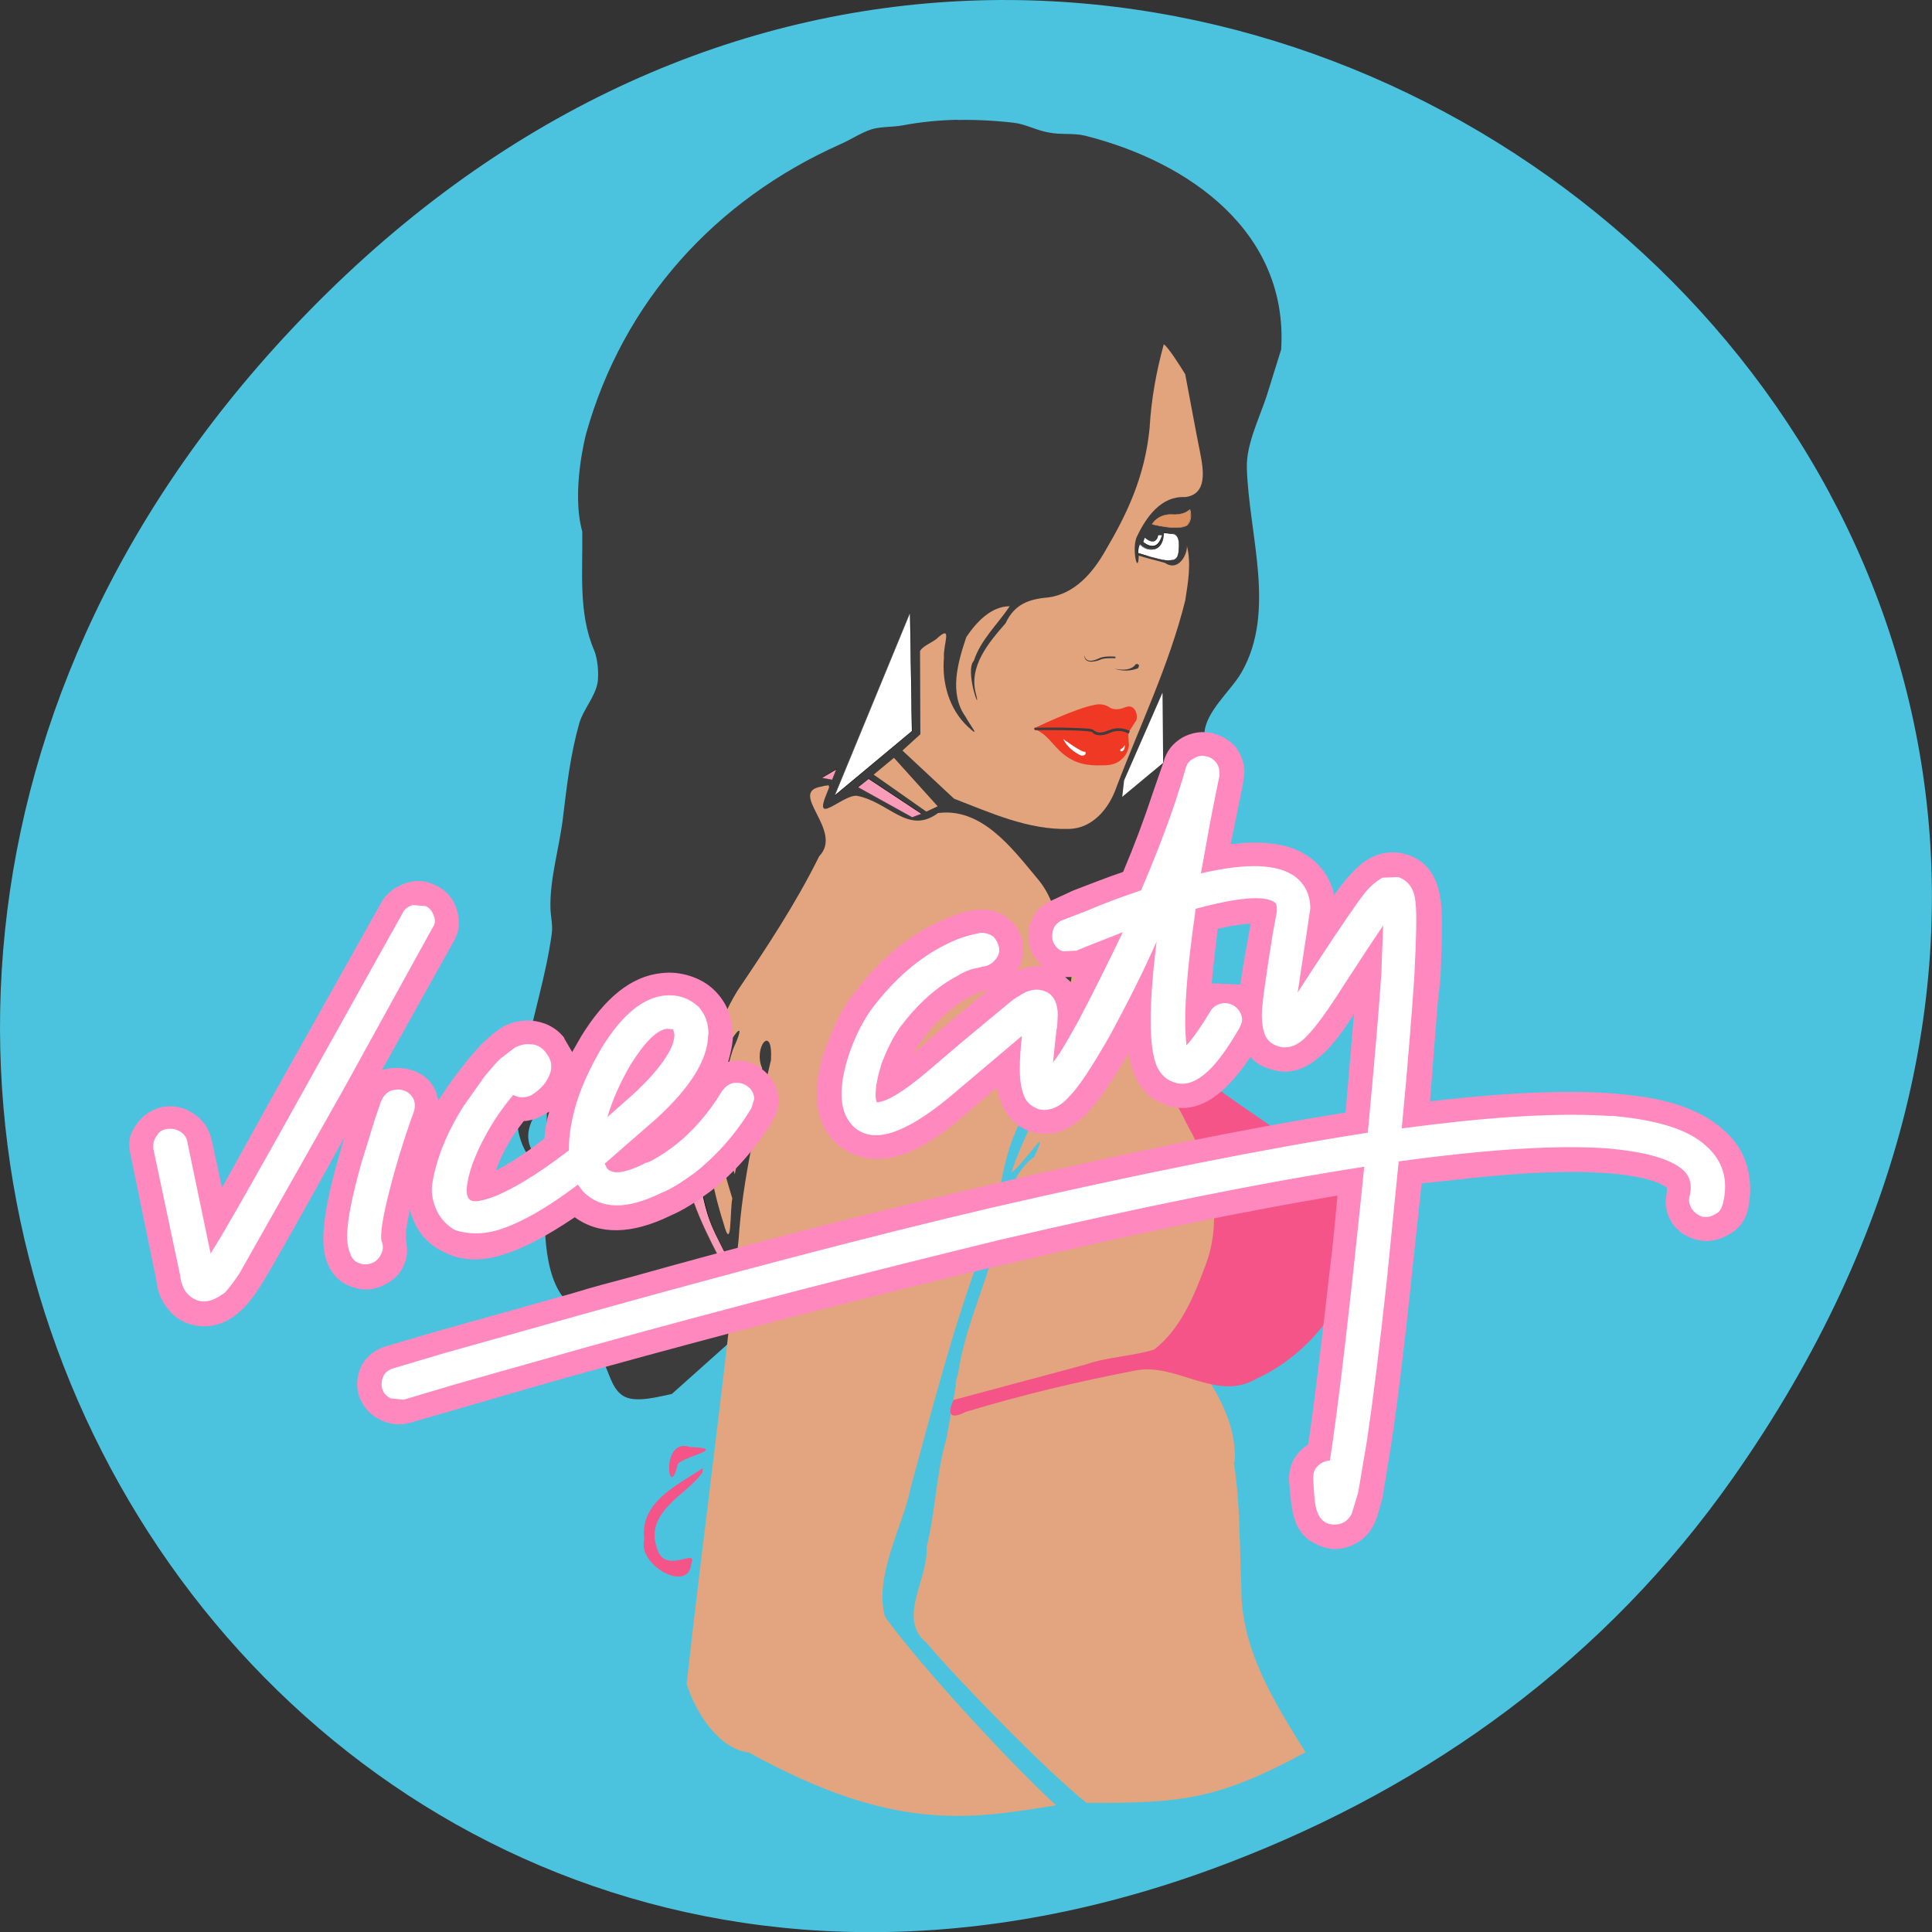 <svg xmlns="http://www.w3.org/2000/svg" viewBox="0 0 24 24"><rect x="0" y="0" width="24" height="24" fill="#333333" stroke="none"/><path d="m 21.527 18.359 c 8.629 -12.273 -7.309 -24.711 -17.473 -14.711 c -9.578 9.426 -0.699 24.07 11.219 19.488 c 2.488 -0.953 4.672 -2.523 6.254 -4.777" fill="#4cc3de"/><path d="m 11.898 1.488 c -0.23 0.004 -0.461 0.027 -0.688 0.07 c -0.129 0.023 -0.254 0.012 -0.379 0.047 c -0.137 0.043 -0.266 0.133 -0.395 0.188 c -1.547 0.691 -2.695 1.949 -3.156 3.598 c 0 0 -0.188 0.707 -0.047 1.211 c 0.008 0.496 -0.051 1.016 0.148 1.477 c 0.043 0.102 0.059 0.281 0.043 0.398 c -0.031 0.18 -0.176 0.332 -0.227 0.504 c -0.109 0.383 -0.156 0.777 -0.203 1.172 c -0.043 0.367 -0.168 0.77 -0.156 1.137 c 0.004 0.105 0.031 0.203 0.016 0.309 c -0.07 0.516 -0.234 1.02 -0.332 1.527 c -0.039 0.215 -0.078 0.434 -0.098 0.652 c -0.023 0.301 0.082 0.633 0.359 0.773 c -0.02 0.441 -0.074 1.191 0.211 1.563 c 0.207 0.27 0.395 0.555 0.531 0.867 c 0.059 0.133 0.098 0.301 0.238 0.371 c 0.156 0.074 0.422 -0.004 0.582 -0.035 l 5.539 -4.949 c -0.211 -0.211 -0.453 -0.457 -0.559 -0.602 c 0 0 -0.039 -0.496 -0.109 -0.605 c 0.234 -0.055 0.465 -0.125 0.684 -0.215 c 0.184 -0.074 0.34 -0.184 0.52 -0.262 c 0.137 -0.055 0.324 -0.059 0.445 -0.156 c 0.125 -0.102 0.07 -0.398 0.074 -0.543 c 0.004 -0.289 0.02 -0.578 0.023 -0.867 c 0.004 -0.27 0.332 -0.539 0.461 -0.766 c 0.434 -0.758 0.09 -1.711 0.066 -2.535 c -0.012 -0.289 0.156 -0.625 0.246 -0.898 c 0.059 -0.191 0.121 -0.387 0.18 -0.578 c 0.09 -1.453 -1.133 -2.328 -2.438 -2.656 c -0.148 -0.035 -0.297 -0.008 -0.449 -0.039 c -0.145 -0.023 -0.289 -0.105 -0.434 -0.121 c -0.23 -0.027 -0.465 -0.039 -0.699 -0.035 m -5.102 12.172 v 0.813 c 0 0 -0.52 -0.27 0 -0.813" fill="#3c3c3c"/><path d="m 10.285 9.758 c -0.016 0 -0.039 0 -0.074 0.012 c -0.441 0.066 0.277 0.547 -0.035 0.867 c -0.289 0.586 -0.652 1.133 -1.016 1.672 c -0.531 0.863 -0.469 1.957 -0.172 2.887 c 0.105 0.387 0.078 -0.164 0.109 -0.309 c -0.141 -0.465 -0.285 -0.953 -0.195 -1.445 c -0.047 -0.27 0.48 -1.012 0.203 -0.406 c -0.168 0.5 -0.145 1.059 0.023 1.551 c 0.078 -0.445 0.223 -0.879 0.34 -1.316 c -0.117 -0.262 0.137 -0.566 0.109 -0.102 c -0.172 0.734 -0.352 1.473 -0.402 2.23 c -0.188 1.84 -0.441 3.676 -0.645 5.516 c 0.102 0.344 0.395 0.813 0.773 0.855 c 1.805 1 2.754 0.828 3.816 0.656 c -0.586 -0.539 -1.656 -1.699 -2.125 -2.34 c -0.141 -0.508 0.223 -1.125 0.32 -1.609 c 0.27 -0.988 0.523 -1.984 0.883 -2.941 c 0.227 -0.477 0.211 -1.016 0.422 -1.484 c 0.102 -0.258 0.258 -0.477 0.406 -0.703 c -0.09 0.434 -0.34 0.824 -0.461 1.219 c 0.191 -0.152 0.496 -0.652 0.281 -0.191 c -0.195 0.105 -0.465 0.656 -0.086 0.359 c 0 0 0.004 -0.004 0.004 -0.004 l -0.148 0.285 c -0.156 0.094 -0.27 0.219 -0.254 0.484 c -0.148 0.527 -0.379 1.023 -0.461 1.57 c -0.027 0.066 -0.031 0.113 -0.027 0.145 l -0.117 0.66 c -0.125 0.414 -0.137 0.918 -0.246 1.344 c 0.027 0.398 -0.371 0.883 -0.004 1.184 c 0.391 0.465 1.52 1.621 1.992 1.992 c 1.152 0.004 1.621 -0.031 2.719 -0.629 c -0.387 -0.621 -0.805 -1.285 -0.797 -2.047 c -0.023 -0.516 -0.012 -1.047 -0.094 -1.559 h 0.012 c 0.02 -0.336 -0.105 -0.672 -0.32 -1.01 l 1.305 -2.133 l -2.438 -2.445 l -0.051 0.102 c -0.164 -0.211 -0.332 -0.41 -0.52 -0.594 c 0.004 0.285 -0.332 1.012 -0.211 0.363 c 0.059 -0.523 0.148 -1.113 -0.227 -1.543 c -0.309 -0.371 -0.684 -0.871 -1.223 -0.801 c -0.375 0.277 -0.609 -0.141 -1.012 -0.215 c -0.184 -0.008 -0.551 0.395 -0.367 -0.039 c 0.012 -0.035 0.047 -0.086 0.004 -0.094" fill="#e2a57f"/><path d="m 13.344 11.918 c -0.039 0.156 0.156 0.238 0.227 0.359 c 0.465 0.523 0.879 1.086 1.188 1.715 c 0.297 0.52 0.434 1.156 0.215 1.73 c -0.141 0.379 -0.309 0.789 -0.637 1.043 c -0.281 0.086 -0.582 0.09 -0.859 0.188 l -1.633 0.438 c -0.086 0.191 -0.031 0.242 0.152 0.148 c 0.695 -0.211 1.406 -0.379 2.117 -0.516 c 0.508 -0.094 1 0.395 1.492 0.105 c 0.727 -0.332 1.258 -1.086 1.328 -1.891 c 0.016 -0.582 -0.578 -0.852 -0.984 -1.137 c -0.613 -0.422 -1.238 -0.836 -1.785 -1.348 c -0.297 -0.258 -0.547 -0.559 -0.82 -0.836 m -4.77 6.06 c -0.383 -0.133 -0.266 0.715 -0.156 0.211 c 0.09 -0.102 0.633 -0.195 0.156 -0.211 m 0.156 0.262 c -0.316 0.211 -0.789 0.422 -0.727 0.887 c -0.09 0.313 0.547 0.672 0.582 0.305 c 0.086 -0.215 -0.297 0.125 -0.414 -0.164 c -0.195 -0.484 0.367 -0.695 0.555 -0.977" fill="#f45487"/><path d="m 11.211 9.324 l 0.641 0.598 c 0.457 0.176 0.926 0.391 1.426 0.375 c 0.293 -0.004 0.5 -0.254 0.59 -0.516 c 0.293 -0.77 0.656 -1.52 0.855 -2.32 c 0.035 -0.223 0.078 -0.461 0.02 -0.684 c 0.016 0.082 -0.09 0.336 -0.273 0.215 c -0.105 -0.031 -0.219 -0.055 -0.324 -0.09 c -0.008 0.266 -0.098 -0.109 -0.016 -0.25 c 0.113 -0.234 0.297 -0.492 0.59 -0.477 c 0.281 -0.031 0.23 -0.336 0.191 -0.539 c -0.066 -0.328 -0.125 -0.66 -0.188 -0.988 c -0.07 -0.113 -0.211 -0.336 -0.266 -0.371 c -0.094 0.34 -0.156 0.688 -0.176 1.039 c -0.059 0.613 -0.289 1.082 -0.547 1.52 c -0.156 0.277 -0.383 0.543 -0.715 0.586 c -0.242 0.02 -0.418 0.086 -0.527 0.32 c -0.207 0.238 -0.465 0.535 -0.367 0.883 c 0.066 0.27 -0.145 -0.293 -0.027 -0.418 c 0.086 -0.262 0.297 -0.453 0.445 -0.676 c -0.234 0 -0.418 0.203 -0.539 0.383 c -0.105 0.312 -0.219 0.699 -0.008 0.992 c 0.051 0.098 0.203 0.285 0.027 0.121 c -0.234 -0.219 -0.324 -0.547 -0.297 -0.859 c -0.012 -0.168 0.117 -0.426 -0.094 -0.23 c -0.066 0.051 -0.16 0.082 -0.203 0.148 l 0.004 1.035 l -0.223 0.203" fill="#e2a47d"/><path d="m 8.75 12.996 c 0.027 0.035 -0.043 0.207 -0.063 0.445 c -0.012 0.164 -0.035 0.328 -0.039 0.492 c -0.008 0.395 0.035 0.785 0.148 1.16 c 0.051 0.172 0.137 0.324 0.215 0.484 v 0.203 c -0.23 -0.441 -0.453 -0.863 -0.523 -1.363 c -0.023 -0.168 -0.031 -0.336 -0.027 -0.5 c 0.008 -0.309 0.145 -0.754 0.289 -0.918" fill="#f89cb9"/><path d="m 8.75 12.996 v 0.004 l 0.004 0.023 c 0 0.063 -0.051 0.219 -0.066 0.418 c -0.016 0.164 -0.035 0.328 -0.039 0.492 c -0.004 0.039 -0.004 0.074 -0.004 0.109 c 0 0.355 0.043 0.711 0.148 1.051 c 0.051 0.168 0.141 0.324 0.219 0.48 v 0.207 h 0.004 c -0.234 -0.445 -0.457 -0.863 -0.527 -1.367 c -0.02 -0.133 -0.027 -0.266 -0.027 -0.402 c 0 -0.031 0 -0.063 0 -0.094 c 0.012 -0.309 0.148 -0.754 0.293 -0.918 h -0.004 v -0.004 c -0.145 0.168 -0.281 0.609 -0.289 0.922 c 0 0.031 0 0.063 0 0.094 c 0 0.137 0.008 0.27 0.027 0.406 c 0.07 0.504 0.293 0.922 0.523 1.363 h 0.004 v -0.203 c -0.078 -0.16 -0.168 -0.313 -0.215 -0.48 c -0.105 -0.344 -0.148 -0.695 -0.148 -1.051 c 0 -0.035 0 -0.07 0 -0.109 c 0.004 -0.164 0.027 -0.328 0.039 -0.492 c 0.02 -0.199 0.07 -0.352 0.07 -0.418 l -0.008 -0.031 v 0.004" fill="#030505"/><path d="m 10.656 9.781 l 0.68 0.375 l 0.117 -0.047 l -0.66 -0.434 l -0.133 0.105" fill="#f89cb9"/><path d="m 10.656 9.781 l 0.68 0.375 l 0.117 -0.047 h 0.004 l -0.664 -0.438 l -0.141 0.109 h 0.004 l 0.133 -0.105 l 0.656 0.434 l -0.113 0.043 l -0.676 -0.375 v 0.004" fill="#030505"/><path d="m 10.34 9.691 l 0.055 -0.137 l -0.188 0.109 l 0.133 0.027" fill="#f89cb9"/><path d="m 10.34 9.691 l 0.055 -0.137 l 0.004 -0.008 l -0.195 0.117 l 0.137 0.027 h -0.004 v -0.004 l -0.125 -0.023 l 0.176 -0.105 l -0.051 0.129" fill="#030505"/><path d="m 10.371 9.883 l 0.957 -0.801 l -0.023 -1.473 l -0.938 2.273" fill="#fff"/><path d="m 10.371 9.883 v 0.004 l 0.961 -0.805 l -0.023 -1.473 h -0.004 l -0.938 2.273 l 0.004 0.004 v -0.004 l 0.934 -2.266 l 0.023 1.465 l -0.961 0.801 h 0.004 h -0.004" fill="#030505"/><path d="m 10.855 9.621 l 0.25 -0.207 l 0.543 0.602 l -0.141 0.066 l -0.656 -0.461" fill="#e2a47d"/><path d="m 12.84 9.05 c 0 0 0.516 -0.25 0.754 -0.293 c 0 0 0.102 -0.031 0.191 0.031 c 0 0 0.035 0.031 0.117 0.02 c 0.051 -0.004 0.102 -0.047 0.152 -0.027 c 0.059 0.023 0.078 0.105 0.063 0.164 l -0.094 0.148 c -0.016 0.027 0.004 0.133 0 0.176 c -0.012 0.063 -0.035 0.113 -0.082 0.156 c -0.066 0.066 -0.145 0.082 -0.234 0.082 c -0.195 0.008 -0.344 -0.016 -0.5 -0.141 c -0.133 -0.109 -0.199 -0.254 -0.367 -0.313" fill="#ef3925"/><g fill="#fff"><path d="m 13.207 9.18 c 0 0 0.25 0.184 0.273 0.156 c 0 0 0.031 0.051 -0.047 0.051 c 0 0 -0.164 -0.066 -0.227 -0.211"/><path d="m 13.918 9.309 c 0 0 -0.012 0.039 0.027 0.02 c 0.035 -0.02 0.027 -0.082 0.027 -0.082 c 0 0 0.004 0.031 -0.055 0.063"/></g><path d="m 14.309 6.512 c 0 0 0.066 -0.121 0.238 -0.121 c 0 0 0.152 0.02 0.23 -0.059 c 0 0 0.039 0.121 -0.035 0.195 c 0 0 -0.078 0.066 -0.434 -0.016" fill="#de9262"/><path d="m 14.309 6.512 c 0.012 -0.008 0.02 -0.027 0.035 -0.039 c 0.051 -0.055 0.129 -0.082 0.203 -0.082 c 0.008 0 0.039 0.004 0.055 0.004 c 0.063 -0.004 0.133 -0.016 0.18 -0.063 c -0.008 0 0.004 0.023 0.004 0.035 c 0.008 0.055 0 0.117 -0.043 0.16 c -0.004 0.004 -0.031 0.016 -0.043 0.016 c -0.078 0.016 -0.16 0.008 -0.238 -0.004 c -0.051 -0.008 -0.102 -0.02 -0.148 -0.027 c -0.004 0.004 0.008 0.004 0.02 0.008 c 0.105 0.023 0.211 0.043 0.316 0.035 c 0.035 -0.004 0.07 -0.008 0.098 -0.027 c 0.047 -0.043 0.055 -0.113 0.043 -0.176 c -0.004 -0.008 -0.004 -0.035 -0.016 -0.02 c -0.047 0.043 -0.113 0.055 -0.176 0.059 c -0.031 0 -0.059 -0.008 -0.09 0 c -0.082 0.008 -0.156 0.051 -0.199 0.125 c 0 0 0 0 0.004 -0.004" fill="#e2a47d"/><path d="m 14.14 6.871 c 0.055 0.016 0.105 0.031 0.16 0.047 c 0.086 0.023 0.195 0.063 0.281 0.035 c 0.066 -0.023 0.063 -0.102 0.066 -0.16 c 0 -0.055 0 -0.133 -0.055 -0.16 l -0.133 -0.016 c 0 0 0.004 0.172 -0.113 0.203 c 0 0 -0.102 0.027 -0.184 -0.059 c 0 0 -0.023 0.039 -0.023 0.109" fill="#fff"/><path d="m 14.14 6.871 v 0.004 c 0.055 0.016 0.105 0.031 0.16 0.043 c 0.066 0.02 0.145 0.047 0.215 0.047 c 0.023 0 0.047 -0.004 0.066 -0.012 c 0.07 -0.023 0.066 -0.102 0.066 -0.16 v -0.035 c 0 -0.047 -0.008 -0.102 -0.055 -0.125 l -0.133 -0.02 v 0.004 c 0 0.008 -0.004 0.172 -0.117 0.203 c 0 0 -0.016 0.004 -0.039 0.004 c -0.039 0 -0.094 -0.012 -0.141 -0.059 l -0.004 -0.004 v 0.004 c 0 0 -0.027 0.035 -0.027 0.109 h 0.004 v -0.004 c 0 -0.07 0.023 -0.105 0.023 -0.105 c 0.051 0.051 0.105 0.063 0.141 0.063 c 0.027 0 0.043 -0.004 0.043 -0.004 c 0.117 -0.035 0.117 -0.199 0.117 -0.207 v 0.004 l 0.129 0.016 c 0.047 0.023 0.055 0.074 0.055 0.125 v 0.031 c -0.004 0.059 0.004 0.137 -0.066 0.16 c -0.02 0.004 -0.043 0.008 -0.063 0.008 c -0.07 0 -0.148 -0.027 -0.215 -0.043 c -0.055 -0.016 -0.105 -0.031 -0.16 -0.047 v 0.004" fill="#030505"/><path d="m 14.219 6.676 c 0 0 0.137 0.125 0.168 -0.031 h 0.051 c 0 0 -0.047 0.246 -0.238 0.086 l 0.02 -0.055" fill="#fff"/><path d="m 14.219 6.676 c 0 0 0.051 0.051 0.098 0.051 c 0.031 0 0.059 -0.02 0.07 -0.082 v 0.004 h 0.051 v -0.004 h -0.004 c 0 0 -0.027 0.141 -0.121 0.137 c -0.027 0 -0.066 -0.012 -0.113 -0.051 l 0.023 -0.055 h -0.004 l -0.023 0.055 c 0.051 0.043 0.086 0.059 0.121 0.059 c 0.098 0 0.121 -0.145 0.121 -0.145 h -0.055 c -0.012 0.059 -0.035 0.078 -0.066 0.078 c -0.043 0 -0.094 -0.047 -0.094 -0.047 l -0.004 -0.004 v 0.004 h 0.004" fill="#030505"/><g fill="#3c3c3c"><path d="m 13.469 8.129 c 0 0 0 0.137 0.18 0.051 c 0 0 0.055 -0.035 0.203 -0.023 c 0 0 0.016 0.016 -0.004 0.02 c 0 0 -0.141 -0.008 -0.184 0.02 c 0 0 -0.199 0.082 -0.195 -0.066"/><path d="m 13.844 8.305 c 0 0 0.191 0.055 0.266 -0.055 c 0 0 0.063 -0.012 0.027 0.051 c 0 0 -0.137 0.063 -0.293 0.004"/></g><path d="m 13.941 9.898 l 0.508 -0.422 l -0.008 -0.871 l -0.477 1.09 l -0.023 0.203" fill="#fff"/><path d="m 12.852 9.07 c 0.215 0 0.43 -0.004 0.641 0.012 c 0.023 0.004 0.051 0.004 0.074 0.012 c 0.004 -0.008 -0.008 0.004 0.008 -0.008 c -0.023 0.004 0.016 0.035 0.035 0.039 c 0.07 0.023 0.141 -0.004 0.203 -0.031 c 0.07 -0.023 0.145 -0.016 0.207 0.02 c 0.008 -0.016 0.027 -0.039 -0.004 -0.043 c -0.078 -0.031 -0.168 -0.035 -0.246 0.004 c 0.016 0.031 0.004 -0.02 -0.016 0.004 c -0.047 0.02 -0.117 0.035 -0.16 -0.004 c -0.035 -0.027 -0.082 -0.023 -0.125 -0.027 c -0.207 -0.012 -0.41 -0.012 -0.617 -0.008 c 0 0.012 0 0.02 0 0.035" fill="#3e3e3e"/><g fill-rule="evenodd"><path d="m 17.859 12.469 l 0.035 -0.316 c 0.016 -0.383 0.023 -0.645 0.016 -0.805 c -0.012 -0.398 -0.148 -0.645 -0.438 -0.734 c -0.188 -0.055 -0.371 -0.023 -0.543 0.105 c -0.09 0.07 -0.191 0.176 -0.297 0.32 l -0.059 0.078 c -0.043 -0.191 -0.141 -0.344 -0.297 -0.461 c -0.223 -0.168 -0.551 -0.223 -0.988 -0.168 l 0.148 -0.727 l 0.023 -0.168 c 0 -0.109 -0.039 -0.215 -0.105 -0.309 c -0.082 -0.09 -0.172 -0.145 -0.289 -0.176 c -0.133 -0.031 -0.266 -0.008 -0.379 0.055 c -0.121 0.074 -0.195 0.168 -0.23 0.297 l -0.133 0.383 c -0.109 0.332 -0.234 0.664 -0.371 0.988 c -0.207 0.07 -0.41 0.152 -0.617 0.23 l -0.262 0.121 c -0.133 0.055 -0.215 0.141 -0.266 0.27 c -0.047 0.125 -0.043 0.262 0.012 0.383 c 0.031 0.063 0.082 0.121 0.137 0.168 c -0.105 -0.008 -0.203 0.008 -0.32 0.055 c 0.051 -0.078 0.074 -0.168 0.074 -0.262 v -0.047 c -0.016 -0.137 -0.074 -0.25 -0.18 -0.336 c -0.105 -0.086 -0.23 -0.117 -0.371 -0.113 c -0.156 0.008 -0.328 0.074 -0.535 0.168 c -0.379 0.184 -0.723 0.48 -1.02 0.879 c -0.031 0.039 -0.066 0.078 -0.09 0.125 c -0.059 0.09 -0.109 0.184 -0.148 0.281 c -0.082 0.184 -0.148 0.352 -0.184 0.516 c -0.09 0.422 -0.016 0.742 0.223 0.949 c 0.082 0.074 0.184 0.121 0.289 0.152 c 0.172 0.047 0.355 0.031 0.551 -0.039 c 0.215 -0.078 0.461 -0.238 0.727 -0.469 l 0.41 -0.352 c 0.059 0.293 0.199 0.477 0.43 0.551 c 0.246 0.07 0.469 -0.008 0.691 -0.23 c 0.137 -0.145 0.313 -0.391 0.516 -0.75 c 0.051 0.332 0.199 0.551 0.445 0.637 c 0.363 0.145 0.715 -0.055 1.07 -0.59 c 0.059 0.074 0.141 0.121 0.223 0.145 c 0.207 0.078 0.402 0.039 0.586 -0.105 c 0.141 -0.102 0.305 -0.293 0.477 -0.574 l -0.105 1.227 c -1.254 0.199 -2.75 0.504 -4.473 0.91 c -1.477 0.344 -2.945 0.723 -4.406 1.133 c -0.238 0.063 -0.477 0.125 -0.715 0.199 l -1.672 0.469 l -0.652 0.191 c -0.133 0.039 -0.238 0.121 -0.305 0.238 c -0.059 0.129 -0.074 0.25 -0.031 0.383 c 0.047 0.129 0.133 0.23 0.254 0.289 c 0.125 0.063 0.258 0.078 0.387 0.039 l 0.66 -0.191 c 0.551 -0.16 1.117 -0.328 1.711 -0.488 c 1.441 -0.398 2.891 -0.777 4.348 -1.129 c 0.281 -0.07 0.566 -0.137 0.848 -0.199 c 1.484 -0.352 2.801 -0.621 3.945 -0.813 c -0.031 0.359 -0.066 0.691 -0.105 1.012 c -0.102 0.891 -0.184 1.586 -0.258 2.078 c -0.074 0.051 -0.129 0.105 -0.172 0.176 c -0.043 0.074 -0.066 0.16 -0.066 0.246 v 0.023 c 0.012 0.137 0.02 0.25 0.035 0.336 c 0.031 0.207 0.113 0.359 0.262 0.438 c 0.09 0.051 0.184 0.082 0.273 0.082 c 0.09 0 0.172 -0.023 0.246 -0.063 c 0.133 -0.066 0.223 -0.176 0.277 -0.336 l 0.066 -0.23 l 0.109 -0.664 c 0.074 -0.484 0.156 -1.152 0.246 -2 l 0.008 -0.086 l 0.125 -1.164 l 0.453 -0.047 c 0.914 -0.105 1.605 -0.121 2.09 -0.055 c 0.262 0.039 0.43 0.094 0.504 0.156 v 0.051 l -0.016 0.109 c 0 0.113 0.031 0.215 0.105 0.313 c 0.074 0.086 0.172 0.148 0.289 0.176 c 0.137 0.031 0.262 0.008 0.387 -0.066 c 0.129 -0.07 0.203 -0.164 0.238 -0.301 c 0.047 -0.199 0.039 -0.383 -0.008 -0.551 c -0.051 -0.176 -0.148 -0.328 -0.297 -0.453 c -0.23 -0.207 -0.578 -0.352 -1.047 -0.414 c -0.617 -0.09 -1.48 -0.066 -2.594 0.063 m -10.941 0.129 c -0.035 0.109 -0.051 0.223 -0.059 0.332 c -0.23 0.184 -0.438 0.313 -0.602 0.398 c 0.066 -0.199 0.18 -0.406 0.344 -0.613 c 0.125 -0.008 0.215 -0.055 0.316 -0.117 m -3.484 -0.105 l 1.398 -2.492 c 0.066 -0.121 0.176 -0.199 0.305 -0.242 c 0.133 -0.047 0.266 -0.031 0.387 0.035 c 0.125 0.063 0.207 0.164 0.246 0.293 c 0.043 0.137 0.035 0.262 -0.031 0.383 l -0.898 1.609 c 0.32 -0.086 0.652 0.051 0.699 0.383 c 0.098 -0.156 0.207 -0.309 0.324 -0.453 c 0.129 -0.168 0.297 -0.352 0.484 -0.469 c 0.105 -0.055 0.227 -0.082 0.348 -0.074 c 0.164 0.016 0.305 0.082 0.41 0.215 v 0.008 l 0.098 0.168 l 0.109 -0.191 c 0.297 -0.484 0.625 -0.75 0.996 -0.789 c 0.23 -0.031 0.504 0.051 0.668 0.219 c 0.141 0.141 0.215 0.316 0.223 0.547 v 0.008 c 0 0.105 -0.027 0.215 -0.059 0.328 c 0.133 -0.031 0.254 -0.016 0.371 0.055 c 0.082 0.051 0.137 0.113 0.188 0.184 c 0.043 0.074 0.066 0.16 0.066 0.25 v 0.031 c -0.008 0.074 -0.035 0.148 -0.074 0.215 c -0.215 0.352 -0.477 0.645 -0.773 0.875 c -0.176 0.129 -0.332 0.23 -0.488 0.297 c -0.484 0.238 -0.891 0.246 -1.195 0.023 c -0.352 0.238 -0.656 0.398 -0.93 0.477 c -0.262 0.074 -0.492 0.059 -0.684 -0.039 c -0.223 -0.102 -0.367 -0.277 -0.434 -0.531 c -0.035 0.156 -0.051 0.27 -0.051 0.332 v 0.016 l 0.016 0.137 c 0 0.105 -0.023 0.191 -0.082 0.281 c -0.059 0.086 -0.137 0.141 -0.238 0.184 c -0.125 0.055 -0.254 0.055 -0.387 0 c -0.133 -0.051 -0.223 -0.145 -0.277 -0.273 c -0.051 -0.117 -0.066 -0.262 -0.051 -0.438 c 0.016 -0.215 0.074 -0.504 0.18 -0.875 l 0.074 -0.258 c -0.566 1.023 -0.91 1.637 -1.043 1.844 c -0.242 0.391 -0.512 0.547 -0.824 0.484 c -0.133 -0.031 -0.238 -0.094 -0.32 -0.199 c -0.082 -0.098 -0.133 -0.215 -0.148 -0.367 l -0.32 -1.555 c -0.035 -0.133 -0.012 -0.262 0.074 -0.371 c 0.074 -0.113 0.18 -0.184 0.32 -0.219 c 0.141 -0.023 0.27 0 0.387 0.082 c 0.113 0.07 0.188 0.176 0.223 0.309 l 0.133 0.613 m 9.293 -2.27 l -0.305 0.254 l -0.41 0.359 c 0.148 -0.238 0.32 -0.453 0.551 -0.613 c 0.035 -0.031 0.074 -0.055 0.117 -0.078 c 0.082 -0.039 0.172 -0.09 0.27 -0.113 m 3.133 -0.063 l -0.355 -0.016 c 0.016 -0.184 0.043 -0.406 0.074 -0.676 c 0.137 -0.035 0.273 -0.055 0.41 -0.066 c -0.047 0.254 -0.09 0.504 -0.129 0.758 m -2.043 -0.094 l -0.043 0.078 l -0.09 -0.078" fill="#ff88be"/><path d="m 8.801 12.852 v -0.008 c 0 -0.145 -0.047 -0.254 -0.129 -0.344 l -0.008 -0.004 c -0.117 -0.105 -0.258 -0.145 -0.414 -0.129 c -0.27 0.031 -0.527 0.246 -0.773 0.645 c -0.121 0.207 -0.223 0.414 -0.297 0.629 c -0.074 0.23 -0.113 0.438 -0.113 0.629 v 0.02 c -0.391 0.301 -0.711 0.492 -0.949 0.582 c -0.133 0.047 -0.223 0.063 -0.27 0.039 c -0.035 -0.02 -0.051 -0.059 -0.051 -0.137 c 0.016 -0.199 0.098 -0.414 0.23 -0.66 c 0.098 -0.184 0.215 -0.352 0.348 -0.512 c 0.07 0.039 0.156 0.039 0.23 0 c 0.137 -0.086 0.211 -0.191 0.238 -0.301 c 0.016 -0.09 -0.008 -0.16 -0.066 -0.23 c -0.047 -0.063 -0.117 -0.102 -0.199 -0.098 c -0.055 -0.008 -0.113 0.008 -0.18 0.039 l -0.18 0.137 c -0.051 0.047 -0.117 0.125 -0.199 0.223 l -0.262 0.371 c -0.223 0.352 -0.348 0.688 -0.391 0.988 v 0.008 c -0.008 0.098 0.012 0.184 0.051 0.281 c 0.051 0.117 0.133 0.203 0.238 0.262 c 0.16 0.051 0.332 0.051 0.496 0.008 c 0.27 -0.074 0.617 -0.262 1.027 -0.574 l 0.066 0.086 c 0.223 0.223 0.535 0.23 0.973 0.016 c 0.121 -0.047 0.254 -0.133 0.41 -0.246 c 0.273 -0.215 0.512 -0.484 0.707 -0.805 l 0.035 -0.113 c 0 -0.07 -0.035 -0.133 -0.102 -0.172 c -0.047 -0.027 -0.105 -0.039 -0.164 -0.027 c -0.059 0.016 -0.098 0.051 -0.133 0.098 c -0.172 0.285 -0.379 0.52 -0.617 0.699 c -0.121 0.09 -0.223 0.152 -0.313 0.191 h -0.016 c -0.117 0.063 -0.215 0.098 -0.297 0.113 c -0.082 0.016 -0.141 0 -0.176 -0.031 c -0.016 -0.016 -0.023 -0.039 -0.039 -0.07 l 0.633 -0.551 c 0.438 -0.398 0.652 -0.75 0.652 -1.055 m 11.23 1.012 c 0.559 0.051 0.945 0.168 1.168 0.375 c 0.207 0.184 0.281 0.422 0.207 0.719 c -0.016 0.055 -0.039 0.102 -0.09 0.125 c -0.051 0.035 -0.105 0.043 -0.164 0.035 c -0.059 -0.02 -0.098 -0.051 -0.133 -0.098 c -0.027 -0.047 -0.043 -0.102 -0.027 -0.152 c 0.035 -0.141 0.008 -0.254 -0.082 -0.332 c -0.156 -0.137 -0.461 -0.223 -0.922 -0.266 c -0.625 -0.047 -1.488 0.008 -2.609 0.16 l -0.148 1.484 c -0.09 0.828 -0.172 1.488 -0.246 1.984 l -0.109 0.645 l -0.082 0.27 c -0.047 0.082 -0.113 0.129 -0.215 0.129 c -0.129 0 -0.211 -0.086 -0.238 -0.262 c -0.012 -0.105 -0.02 -0.207 -0.023 -0.313 v -0.008 c 0 -0.063 0.016 -0.109 0.059 -0.148 c 0.039 -0.039 0.09 -0.059 0.148 -0.066 c 0.113 -0.738 0.254 -1.957 0.426 -3.648 c -1.242 0.191 -2.758 0.496 -4.535 0.91 c -1.566 0.383 -3.262 0.813 -5.086 1.32 l -1.672 0.473 l -0.641 0.191 l -0.156 -0.016 c -0.051 -0.023 -0.094 -0.063 -0.109 -0.121 c -0.016 -0.055 -0.008 -0.102 0.016 -0.16 c 0.027 -0.047 0.066 -0.078 0.125 -0.094 l 0.641 -0.191 l 1.672 -0.469 c 1.836 -0.512 3.543 -0.965 5.105 -1.332 c 1.836 -0.422 3.395 -0.734 4.684 -0.934 c 0.086 -0.906 0.141 -1.563 0.168 -1.969 l 0.023 -0.605 c -0.098 0.145 -0.262 0.391 -0.484 0.734 c -0.199 0.316 -0.355 0.531 -0.469 0.645 c -0.125 0.129 -0.25 0.16 -0.363 0.117 c -0.066 -0.023 -0.117 -0.063 -0.148 -0.125 c -0.027 -0.066 -0.043 -0.152 -0.043 -0.258 c 0 -0.141 0.051 -0.477 0.133 -0.996 l 0.051 -0.277 c 0.008 -0.063 0 -0.113 -0.027 -0.129 c -0.125 -0.086 -0.445 -0.063 -0.98 0.082 l -0.008 0.07 c -0.082 0.574 -0.121 1.012 -0.121 1.332 c 0 0.117 0.008 0.223 0.016 0.293 c 0.082 -0.086 0.18 -0.23 0.297 -0.422 c 0.023 -0.047 0.074 -0.078 0.121 -0.094 c 0.059 -0.016 0.117 -0.008 0.168 0.023 c 0.047 0.031 0.082 0.07 0.098 0.129 c 0.016 0.047 0 0.102 -0.027 0.152 c -0.148 0.254 -0.277 0.43 -0.387 0.531 c -0.156 0.145 -0.297 0.191 -0.434 0.137 c -0.094 -0.031 -0.156 -0.094 -0.207 -0.199 c -0.051 -0.129 -0.074 -0.313 -0.074 -0.566 c 0 -0.246 0.023 -0.574 0.074 -0.98 c -0.168 0.383 -0.363 0.766 -0.578 1.164 c -0.215 0.375 -0.379 0.633 -0.512 0.766 c -0.121 0.137 -0.254 0.184 -0.379 0.152 c -0.082 -0.031 -0.148 -0.082 -0.18 -0.168 c -0.031 -0.078 -0.051 -0.191 -0.051 -0.328 c 0 -0.109 0.008 -0.246 0.027 -0.414 l -0.906 0.766 c -0.551 0.453 -0.941 0.582 -1.18 0.367 c -0.156 -0.145 -0.195 -0.383 -0.113 -0.727 c 0.031 -0.133 0.082 -0.277 0.148 -0.422 c 0.063 -0.133 0.129 -0.246 0.195 -0.332 c 0.281 -0.367 0.578 -0.621 0.914 -0.789 c 0.105 -0.051 0.199 -0.09 0.297 -0.113 l 0.133 -0.031 c 0.055 0 0.113 0.016 0.156 0.047 c 0.039 0.043 0.063 0.09 0.074 0.145 v 0.016 c 0 0.059 -0.02 0.098 -0.059 0.137 c -0.031 0.039 -0.082 0.066 -0.133 0.074 l -0.102 0.023 c -0.082 0.016 -0.16 0.051 -0.227 0.094 c -0.258 0.137 -0.496 0.352 -0.711 0.637 c -0.09 0.129 -0.164 0.281 -0.23 0.453 c -0.047 0.152 -0.074 0.281 -0.074 0.391 c 0 0.043 0.008 0.074 0.016 0.09 c 0.125 -0.008 0.324 -0.129 0.609 -0.367 l 0.43 -0.367 l 0.602 -0.5 c 0.063 -0.055 0.137 -0.098 0.211 -0.137 c 0.094 -0.039 0.172 -0.039 0.258 0 c 0.09 0.047 0.137 0.145 0.137 0.285 l -0.008 0.152 l -0.008 0.031 l -0.043 0.406 c 0.102 -0.125 0.199 -0.309 0.324 -0.531 c 0.188 -0.359 0.367 -0.719 0.543 -1.086 c -0.223 0.09 -0.414 0.16 -0.578 0.23 l -0.164 0.008 c -0.059 -0.016 -0.09 -0.055 -0.117 -0.102 c -0.023 -0.051 -0.023 -0.105 -0.008 -0.16 c 0.016 -0.059 0.059 -0.098 0.105 -0.121 l 0.305 -0.117 c 0.23 -0.098 0.461 -0.184 0.684 -0.258 c 0.156 -0.363 0.297 -0.723 0.422 -1.09 l 0.098 -0.309 l 0.035 -0.121 c 0.016 -0.055 0.047 -0.094 0.098 -0.117 c 0.047 -0.031 0.102 -0.043 0.156 -0.027 c 0.047 0.008 0.09 0.035 0.121 0.074 c 0.027 0.031 0.043 0.078 0.043 0.129 v 0.039 l -0.074 0.367 c -0.059 0.293 -0.105 0.574 -0.156 0.844 c 0.566 -0.129 0.945 -0.121 1.168 0.039 c 0.125 0.094 0.191 0.23 0.191 0.398 l -0.059 0.395 l -0.098 0.648 l 0.203 -0.313 c 0.332 -0.508 0.547 -0.82 0.645 -0.941 c 0.074 -0.086 0.148 -0.141 0.207 -0.172 l 0.195 -0.008 c 0.059 0.023 0.109 0.055 0.141 0.102 c 0.043 0.051 0.066 0.129 0.074 0.223 c 0.016 0.145 0.008 0.449 -0.016 0.918 c -0.027 0.391 -0.074 1.027 -0.156 1.879 l 0.379 -0.047 c 0.93 -0.113 1.68 -0.145 2.23 -0.105 m -11.66 -1.078 l 0.016 0.063 c 0 0.074 -0.031 0.168 -0.098 0.27 c -0.09 0.145 -0.23 0.305 -0.422 0.48 l -0.313 0.277 c 0.066 -0.223 0.164 -0.438 0.289 -0.652 c 0.172 -0.273 0.32 -0.43 0.453 -0.445 m -3.551 0.891 l -0.082 0.242 l -0.164 0.531 c -0.098 0.352 -0.156 0.613 -0.172 0.805 c -0.016 0.137 0 0.25 0.031 0.32 c 0.02 0.063 0.059 0.105 0.109 0.121 c 0.059 0.023 0.105 0.023 0.164 0 c 0.051 -0.02 0.09 -0.059 0.117 -0.121 c 0.023 -0.047 0.023 -0.105 0 -0.152 c -0.016 -0.07 0.008 -0.27 0.09 -0.59 c 0.086 -0.344 0.191 -0.684 0.313 -1.02 c 0.016 -0.055 0.016 -0.113 -0.008 -0.16 c -0.027 -0.047 -0.066 -0.086 -0.125 -0.102 c -0.047 -0.02 -0.105 -0.008 -0.156 0.004 c -0.055 0.027 -0.09 0.066 -0.113 0.121 m 0.547 -2.414 c 0.051 0.023 0.082 0.063 0.102 0.121 c 0.023 0.055 0.016 0.102 -0.016 0.148 l -1.113 2.02 l -1.285 2.273 c -0.055 0.082 -0.113 0.164 -0.18 0.238 c -0.117 0.086 -0.215 0.129 -0.32 0.105 c -0.074 -0.02 -0.133 -0.063 -0.172 -0.121 c -0.039 -0.059 -0.059 -0.129 -0.066 -0.199 l -0.332 -1.57 v -0.047 c 0 -0.047 0.02 -0.086 0.051 -0.129 c 0.023 -0.039 0.066 -0.063 0.117 -0.07 c 0.063 -0.008 0.113 0 0.164 0.031 c 0.047 0.031 0.082 0.07 0.09 0.129 l 0.289 1.387 c 0.148 -0.23 0.586 -0.996 1.316 -2.313 l 1.07 -1.918 c 0.023 -0.051 0.074 -0.082 0.125 -0.098" fill="#fff"/></g></svg>